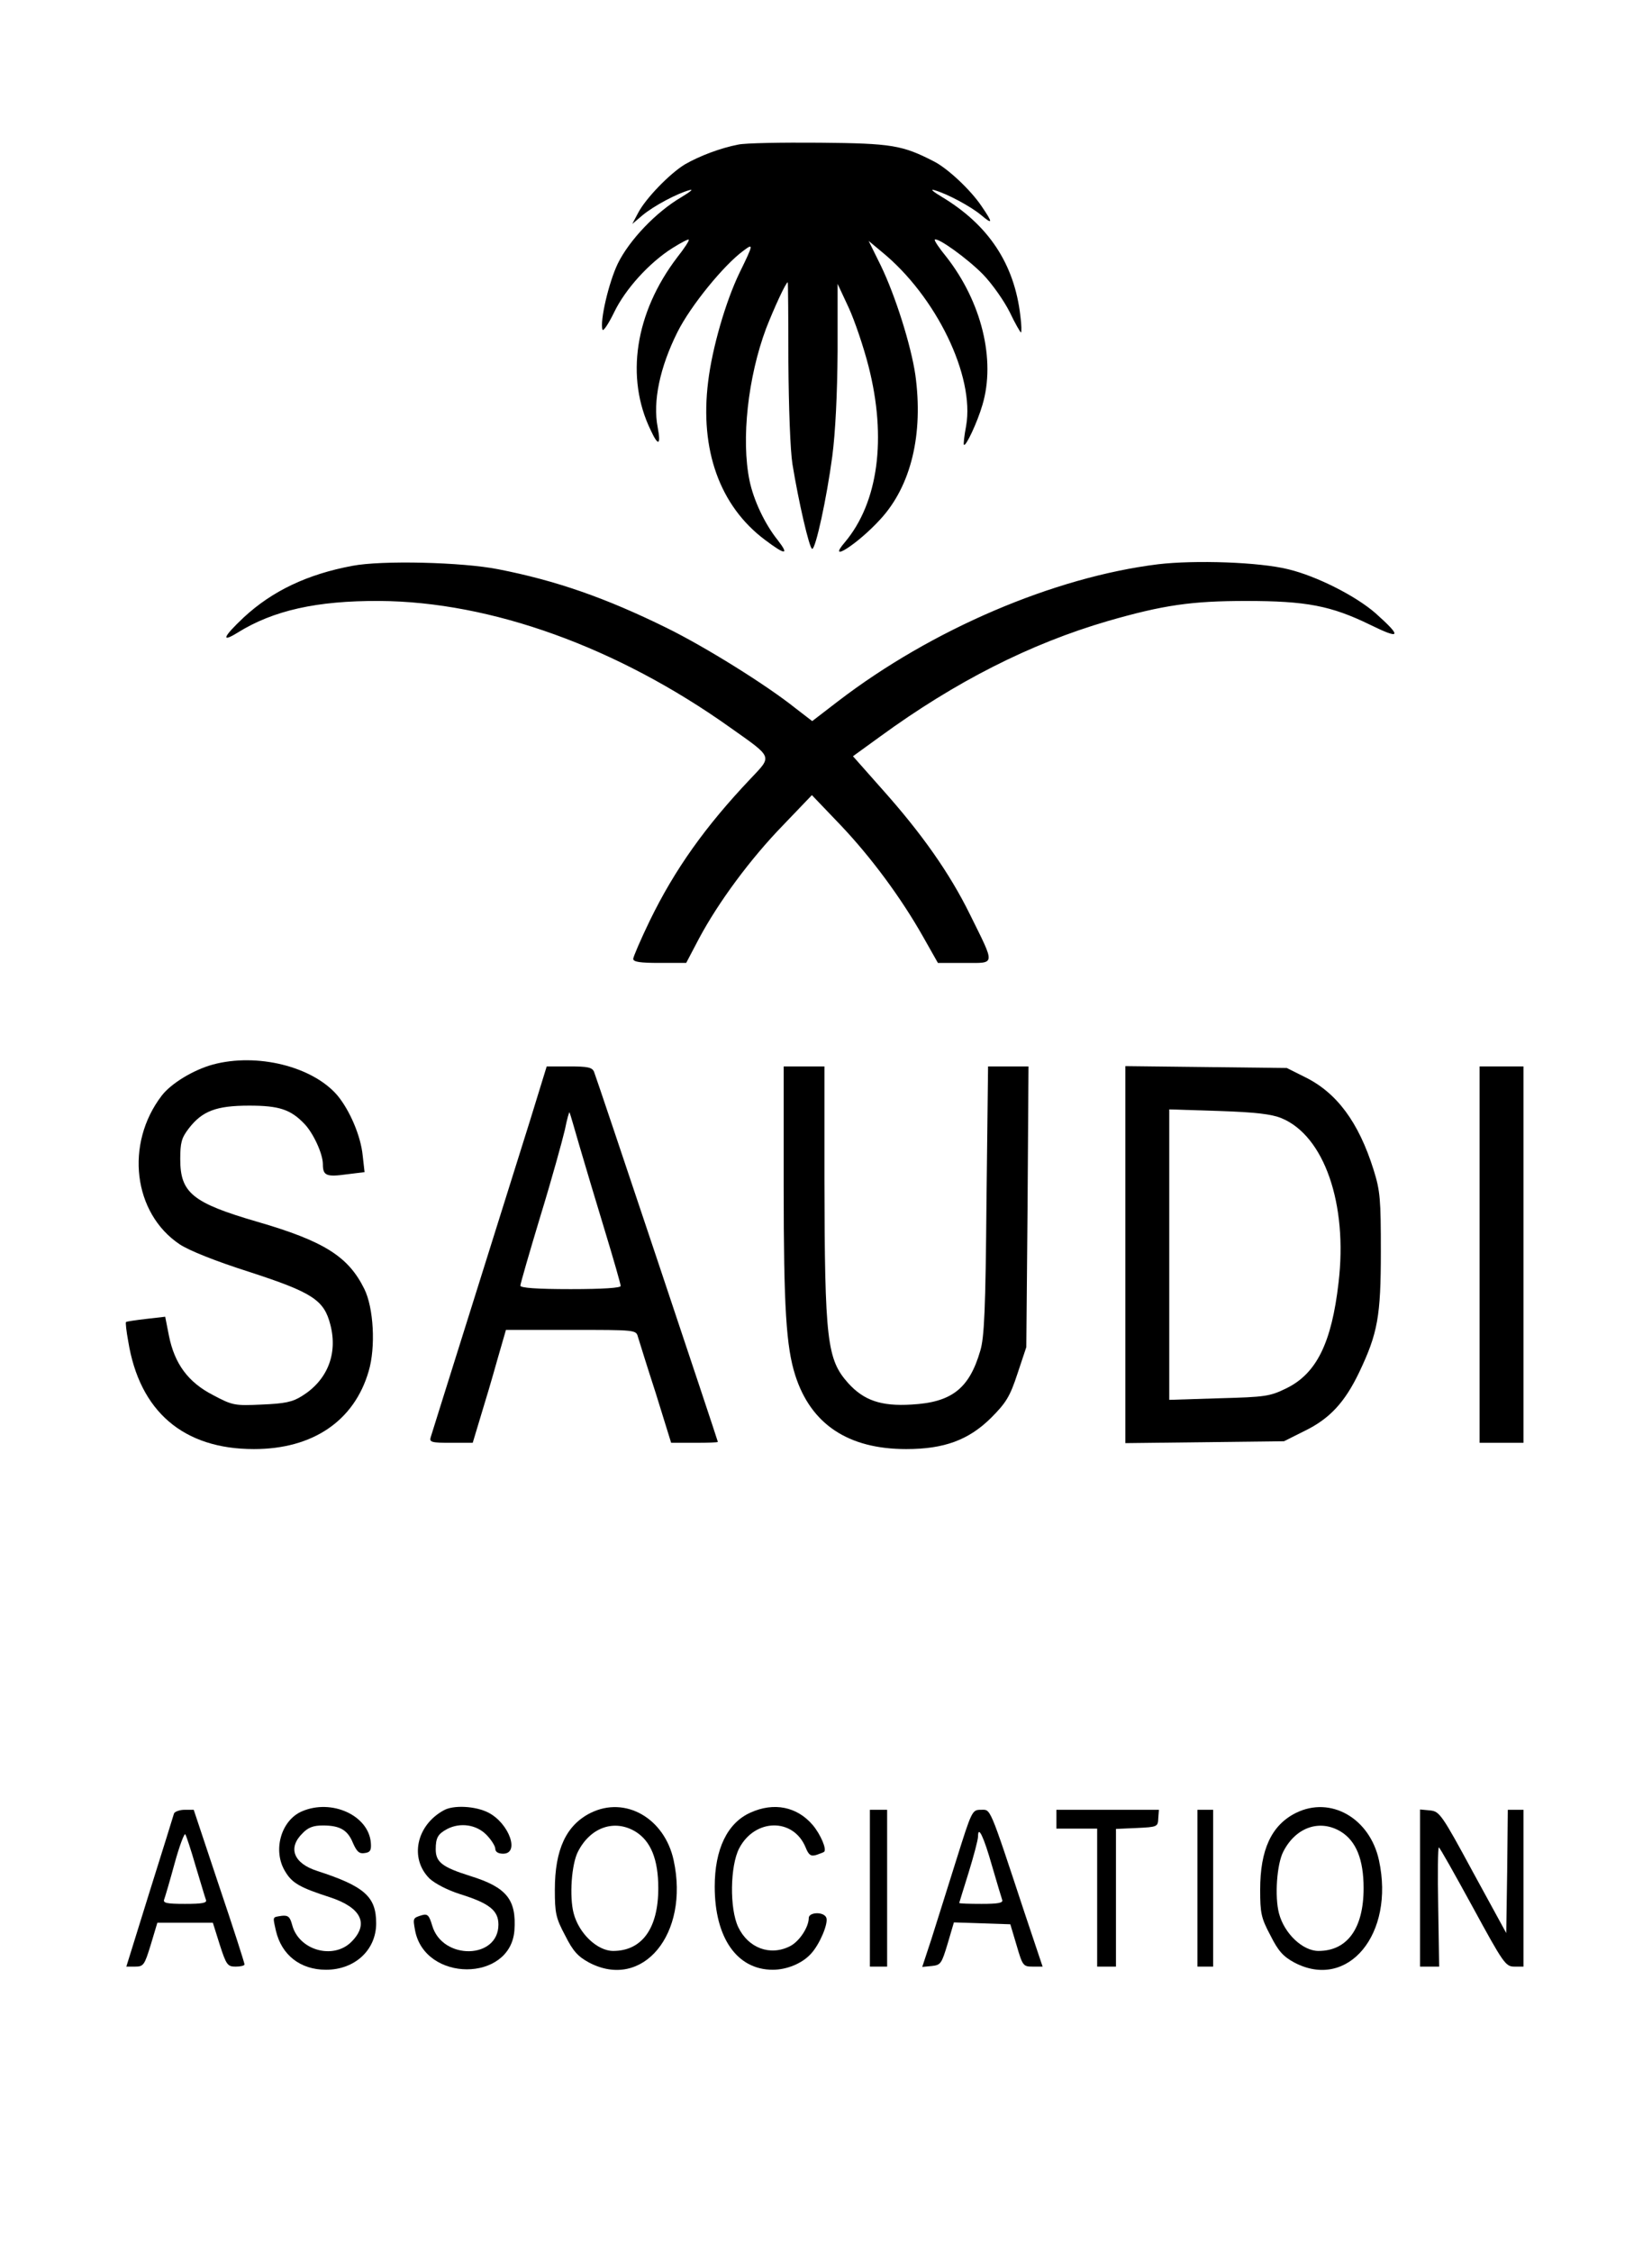 <?xml version="1.0" standalone="no"?>
<!DOCTYPE svg PUBLIC "-//W3C//DTD SVG 20010904//EN"
 "http://www.w3.org/TR/2001/REC-SVG-20010904/DTD/svg10.dtd">
<svg version="1.0" xmlns="http://www.w3.org/2000/svg"
 width="527pt" height="718pt" viewBox="0 0 527 718"
 preserveAspectRatio="xMidYMid meet">
<g transform="translate(0,718) scale(0.1,-0.1)"
fill="#000000" stroke="none">
<path d="M2355 6719 c-57 -11 -123 -36 -170 -63 -48 -29 -126 -109 -150 -156
l-18 -34 33 28 c35 29 109 69 150 80 14 4 1 -6 -27 -23 -80 -47 -165 -136
-202 -211 -29 -60 -58 -184 -49 -211 2 -7 19 18 37 55 36 75 113 159 186 205
27 17 50 29 52 27 3 -2 -14 -28 -37 -57 -134 -176 -166 -383 -84 -551 24 -52
33 -48 22 10 -16 82 7 191 63 303 42 84 148 214 211 260 32 24 32 21 -13 -71
-44 -91 -87 -239 -100 -347 -27 -217 37 -396 181 -504 65 -49 79 -50 41 -1
-41 51 -77 127 -90 190 -27 131 -5 330 53 485 25 64 63 147 69 147 1 0 2 -114
2 -253 1 -146 6 -283 13 -327 19 -117 54 -270 63 -270 11 0 46 160 64 295 10
76 16 198 17 335 l0 215 35 -75 c19 -41 48 -126 64 -189 58 -228 31 -433 -76
-560 -60 -70 41 -6 113 73 99 107 138 273 112 461 -14 95 -64 253 -110 348
l-39 79 42 -35 c173 -141 297 -396 269 -555 -6 -31 -9 -59 -7 -60 6 -7 43 72
59 127 43 144 -3 329 -115 472 -23 28 -39 52 -37 55 9 8 104 -60 154 -111 29
-30 67 -84 85 -120 17 -36 34 -65 36 -65 2 0 2 24 -2 53 -19 166 -102 290
-250 379 -27 16 -39 26 -25 22 40 -11 115 -51 149 -79 39 -33 39 -26 2 28 -35
52 -108 120 -151 142 -101 52 -134 58 -365 60 -121 1 -238 -1 -260 -6z"/>
<path d="M1124 5376 c-144 -27 -255 -80 -346 -164 -66 -62 -75 -83 -20 -49
114 71 253 102 452 101 356 -2 759 -147 1120 -404 137 -97 134 -89 64 -163
-144 -152 -241 -288 -321 -452 -29 -60 -53 -116 -53 -122 0 -10 23 -13 84 -13
l85 0 41 78 c62 116 164 254 268 361 l92 96 90 -94 c99 -104 195 -234 265
-358 l47 -83 85 0 c100 0 99 -11 17 155 -65 132 -154 258 -280 399 l-93 105
87 63 c240 175 479 296 726 368 177 51 267 64 441 64 192 0 271 -15 396 -76
98 -48 102 -39 17 37 -63 55 -187 118 -278 140 -92 23 -297 30 -416 16 -331
-41 -721 -207 -1021 -437 l-82 -63 -52 40 c-95 76 -290 197 -412 257 -195 96
-353 151 -537 187 -115 23 -373 29 -466 11z"/>
<path d="M679 3786 c-62 -17 -133 -60 -163 -99 -118 -154 -91 -375 57 -474 30
-20 115 -54 222 -88 203 -66 239 -90 259 -169 24 -93 -10 -177 -91 -227 -30
-19 -55 -24 -128 -27 -86 -4 -93 -3 -155 30 -80 41 -123 100 -141 189 l-12 61
-61 -7 c-34 -4 -62 -8 -64 -10 -2 -1 1 -29 7 -61 36 -224 176 -344 401 -344
188 0 320 90 366 248 23 77 16 203 -14 263 -51 103 -128 152 -342 214 -206 60
-245 92 -245 199 0 53 4 68 27 98 43 56 88 73 193 73 95 0 132 -12 176 -58 28
-29 59 -95 59 -129 0 -36 11 -41 76 -32 l57 7 -6 53 c-6 62 -41 144 -81 192
-79 92 -256 136 -397 98z"/>
<path d="M1691 3608 c-30 -95 -112 -357 -183 -583 -71 -225 -131 -418 -134
-427 -5 -16 3 -18 64 -18 l70 0 25 83 c14 45 38 126 53 180 l28 97 207 0 c207
0 208 0 214 -22 4 -13 29 -94 57 -180 l49 -158 75 0 c41 0 74 1 74 3 0 4 -387
1161 -395 1180 -6 14 -20 17 -79 17 l-72 0 -53 -172z m158 -83 c16 -55 52
-175 80 -267 28 -92 51 -172 51 -178 0 -6 -55 -10 -160 -10 -108 0 -160 4
-160 11 0 6 29 106 64 222 36 117 70 241 78 275 7 35 14 60 15 55 2 -4 16 -53
32 -108z"/>
<path d="M2500 3397 c0 -387 8 -511 37 -602 50 -156 169 -235 354 -235 121 0
199 29 270 99 49 49 61 69 85 142 l28 84 4 448 3 447 -65 0 -64 0 -5 -427 c-3
-349 -7 -438 -20 -480 -35 -120 -91 -164 -219 -171 -97 -6 -152 13 -202 68
-68 76 -75 135 -76 653 l0 357 -65 0 -65 0 0 -383z"/>
<path d="M3590 3180 l0 -601 253 3 253 3 66 33 c80 39 128 91 174 187 59 124
69 178 69 385 0 166 -2 193 -23 260 -48 153 -118 247 -221 297 l-56 28 -257 3
-258 3 0 -601z m498 435 c136 -56 212 -273 182 -525 -22 -191 -70 -289 -166
-336 -53 -26 -67 -28 -215 -32 l-159 -5 0 463 0 463 158 -5 c118 -4 168 -10
200 -23z"/>
<path d="M4720 3180 l0 -600 70 0 70 0 0 600 0 600 -70 0 -70 0 0 -600z"/>
<path d="M963 1405 c-67 -29 -94 -126 -53 -192 22 -37 47 -51 143 -82 100 -33
125 -85 68 -142 -58 -58 -168 -27 -189 54 -7 26 -13 31 -33 29 -31 -5 -29 -1
-19 -47 18 -78 78 -125 160 -125 92 0 160 63 160 148 0 85 -37 118 -188 167
-75 24 -95 73 -47 120 18 19 35 25 65 25 54 0 79 -14 96 -56 12 -27 20 -35 37
-32 18 2 22 9 20 33 -7 87 -125 141 -220 100z"/>
<path d="M1415 1408 c-87 -48 -109 -153 -45 -217 17 -16 57 -37 98 -50 93 -29
122 -52 122 -97 0 -111 -178 -114 -211 -4 -10 34 -15 39 -33 34 -29 -9 -29 -9
-22 -48 31 -166 304 -166 317 -1 7 99 -25 138 -141 174 -89 28 -110 44 -110
85 0 37 7 49 37 65 41 21 92 14 124 -18 16 -16 29 -37 29 -45 0 -10 9 -16 25
-16 54 0 19 97 -47 131 -41 21 -112 25 -143 7z"/>
<path d="M1884 1400 c-78 -39 -114 -117 -114 -245 0 -74 3 -90 33 -146 25 -50
41 -67 76 -86 171 -90 321 91 270 326 -29 134 -154 206 -265 151z m144 -60
c48 -30 72 -88 72 -180 0 -128 -52 -200 -144 -200 -50 0 -109 55 -126 120 -14
53 -7 157 14 197 40 78 117 104 184 63z"/>
<path d="M2394 1401 c-74 -33 -114 -117 -114 -236 0 -163 71 -265 185 -265 45
0 94 20 122 51 28 30 56 97 49 115 -8 20 -56 18 -56 -1 0 -29 -30 -75 -60 -90
-63 -32 -133 -6 -165 61 -28 59 -26 195 3 251 50 96 173 98 212 3 10 -25 17
-29 34 -24 11 4 23 8 25 10 9 8 -11 55 -36 85 -50 59 -124 74 -199 40z"/>
<path d="M4134 1400 c-78 -39 -114 -117 -114 -245 0 -74 3 -90 33 -146 25 -50
41 -67 76 -86 171 -90 321 91 270 326 -29 134 -154 206 -265 151z m144 -60
c48 -30 72 -88 72 -180 0 -128 -52 -200 -144 -200 -50 0 -109 55 -126 120 -14
53 -7 157 14 197 40 78 117 104 184 63z"/>
<path d="M555 1398 c-2 -7 -37 -120 -78 -250 l-74 -238 28 0 c27 0 30 5 50 70
l21 70 88 0 89 0 22 -70 c21 -65 25 -70 51 -70 15 0 28 3 28 7 0 5 -36 117
-81 250 l-81 243 -29 0 c-16 0 -32 -6 -34 -12z m69 -167 c16 -52 30 -101 33
-108 4 -10 -11 -13 -67 -13 -60 0 -71 3 -66 15 3 8 18 59 33 114 15 55 31 97
34 93 3 -4 18 -49 33 -101z"/>
<path d="M2775 1160 l0 -250 28 0 27 0 0 250 0 250 -27 0 -28 0 0 -250z"/>
<path d="M3050 1248 c-28 -90 -64 -203 -79 -251 l-29 -88 31 3 c28 3 31 8 50
71 l20 68 90 -3 90 -3 20 -67 c19 -65 21 -68 51 -68 l32 0 -58 173 c-114 345
-107 327 -139 327 -28 0 -29 -3 -79 -162z m115 -18 c15 -52 30 -101 32 -107 4
-10 -13 -13 -66 -13 -39 0 -71 1 -71 3 0 1 14 45 30 97 16 52 30 104 30 115 0
37 18 0 45 -95z"/>
<path d="M3370 1380 l0 -30 65 0 65 0 0 -220 0 -220 30 0 30 0 0 220 0 219 67
3 c65 3 67 4 68 31 l2 27 -164 0 -163 0 0 -30z"/>
<path d="M3820 1160 l0 -250 25 0 25 0 0 250 0 250 -25 0 -25 0 0 -250z"/>
<path d="M4530 1161 l0 -251 30 0 31 0 -3 190 c-2 105 -1 190 2 190 3 0 51
-86 108 -190 98 -180 105 -190 133 -190 l29 0 0 250 0 250 -25 0 -25 0 -2
-196 -3 -197 -106 194 c-100 185 -107 194 -137 197 l-32 3 0 -250z"/>
</g>
</svg>
